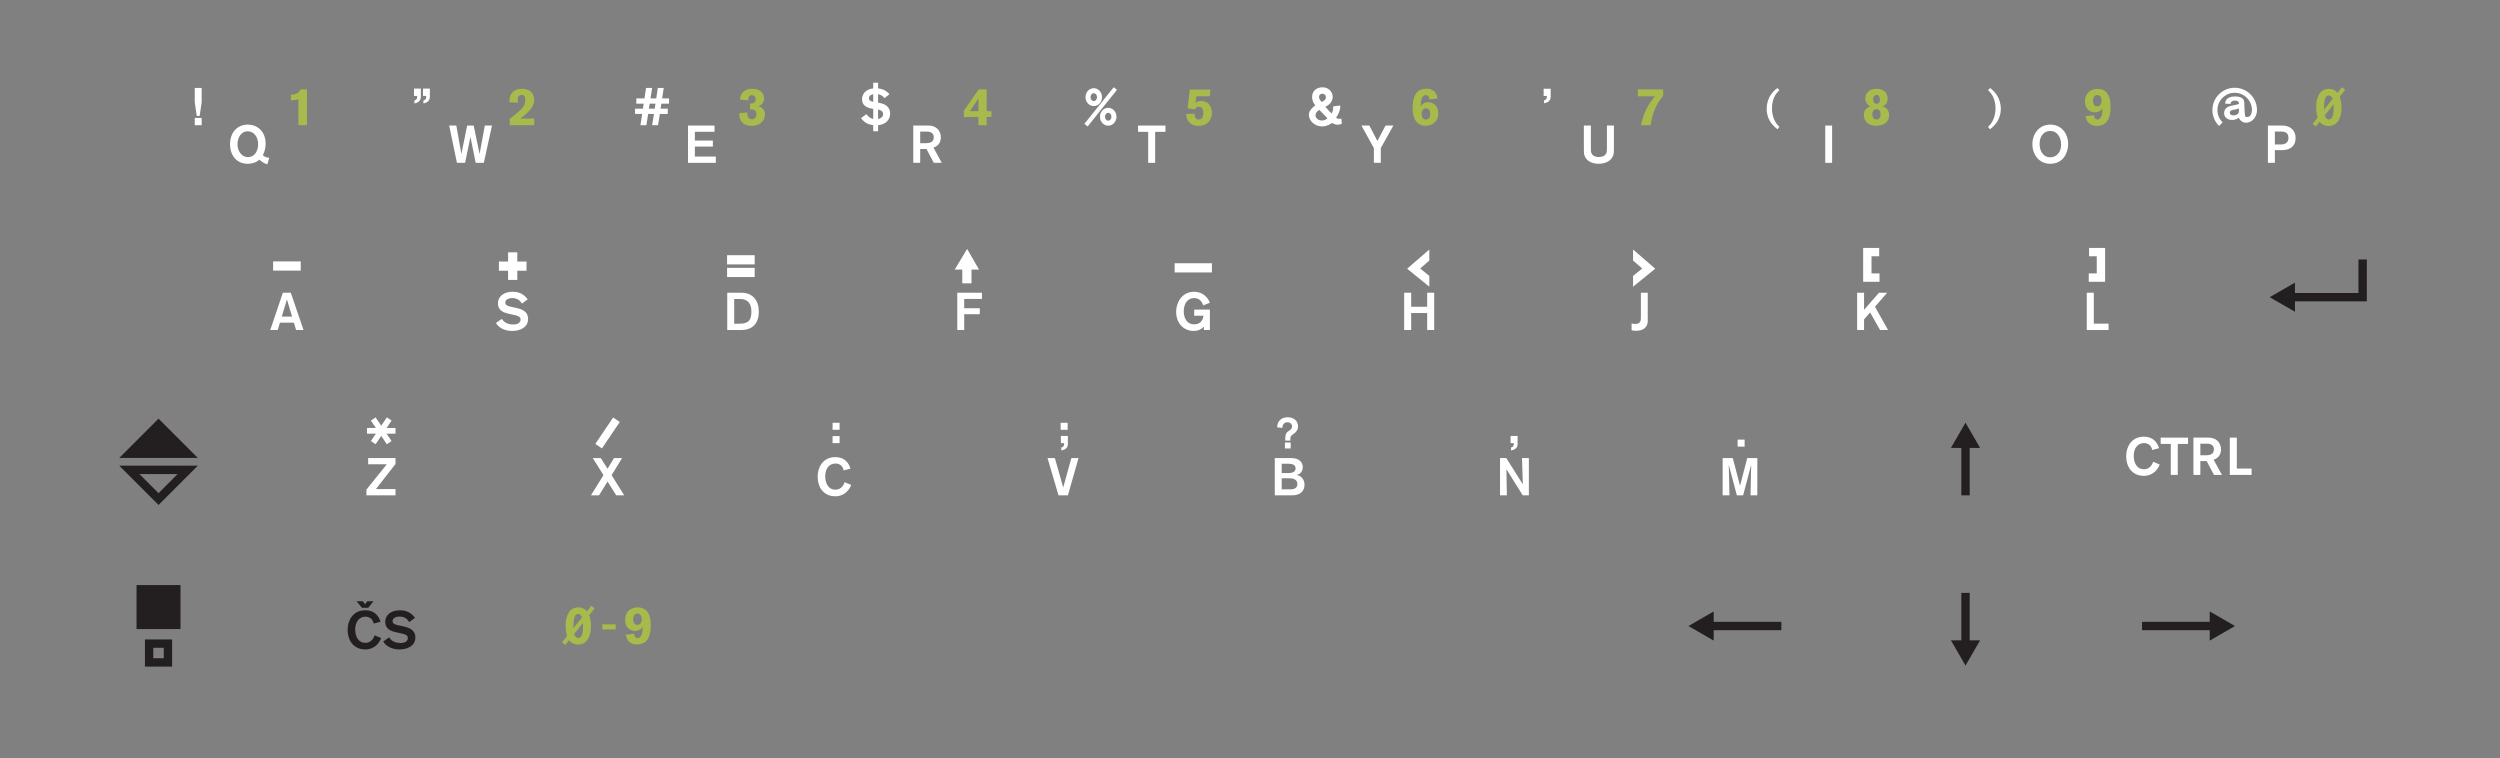 <?xml version="1.0" encoding="UTF-8" standalone="no"?>
<!-- Created with Inkscape (http://www.inkscape.org/) -->

<svg
   version="1.1"
   id="svg32"
   width="797.48"
   height="241.889"
   viewBox="0 0 797.48 241.889"
   xmlns="http://www.w3.org/2000/svg"
   xmlns:svg="http://www.w3.org/2000/svg">
  <rect x="0" y="0" width="797.48" height="241.889" fill="#808080" stroke="none"/>
  <defs
     id="defs36">
    <clipPath
       clipPathUnits="userSpaceOnUse"
       id="clipPath48">
      <path
         d="M 0,181.417 H 598.11 V 0 H 0 Z"
         id="path46" />
    </clipPath>
  </defs>
  <g
     id="g40"
     transform="matrix(1.333,0,0,-1.333,0,241.889)">
    <g
       id="g42">
      <g
         id="g44"
         clip-path="url(#clipPath48)">
        <g
           id="g50"
           transform="translate(59.258,150.053)">
          <path
             d="m 0,0 c -1.377,0 -2.426,-1.302 -2.426,-3.146 0,-1.479 0.91,-3.045 2.552,-3.045 1.403,0 2.388,1.289 2.388,3.108 C 2.514,-1.34 1.478,0 0,0 M 4.725,-7.909 C 4.422,-7.834 3.828,-7.682 2.817,-6.811 1.769,-7.72 0.43,-7.783 0,-7.783 c -2.54,0 -4.207,1.908 -4.207,4.687 0,2.717 1.667,4.688 4.245,4.688 2.388,0 4.27,-1.744 4.27,-4.549 0,-0.884 -0.215,-1.958 -0.644,-2.703 0.113,-0.304 0.821,-0.67 1.352,-0.67 0.088,0 0.176,0.025 0.176,0.025 z"
             style="fill:#ffffff;fill-opacity:1;fill-rule:nonzero;stroke:none"
             id="path52" />
        </g>
        <g
           id="g54"
           transform="translate(115.779,142.497)">
          <path
             d="M 0,0 H -1.946 L -3.197,6.203 -4.485,0 h -1.946 l -1.857,8.92 h 1.705 L -5.37,2.122 -3.98,8.92 h 1.554 L -1.011,2.122 0.24,8.92 h 1.718 z"
             style="fill:#ffffff;fill-opacity:1;fill-rule:nonzero;stroke:none"
             id="path56" />
        </g>
        <g
           id="g58"
           transform="translate(164.642,142.497)">
          <path
             d="M 0,0 V 8.92 H 6.342 V 7.429 H 1.643 V 5.332 H 5.951 V 3.892 H 1.643 V 1.504 H 6.658 L 6.658,0 Z"
             style="fill:#ffffff;fill-opacity:1;fill-rule:nonzero;stroke:none"
             id="path60" />
        </g>
        <g
           id="g62"
           transform="translate(220.206,147.198)">
          <path
             d="m 0,0 h 1.289 c 1.2,0 1.958,0.354 1.958,1.402 0,0.96 -0.657,1.377 -1.731,1.377 H 0 Z M 1.996,4.22 C 3.752,4.22 4.94,3.07 4.94,1.39 4.94,0.53 4.599,-0.594 3.184,-1.062 L 5.167,-4.7 H 3.259 L 1.503,-1.39 H 0 V -4.7 h -1.655 v 8.92 z"
             style="fill:#ffffff;fill-opacity:1;fill-rule:nonzero;stroke:none"
             id="path64" />
        </g>
        <g
           id="g66"
           transform="translate(276.433,149.913)">
          <path
             d="M 0,0 V -7.416 H -1.668 V 0 H -4.094 V 1.504 H 2.463 V 0 Z"
             style="fill:#ffffff;fill-opacity:1;fill-rule:nonzero;stroke:none"
             id="path68" />
        </g>
        <g
           id="g70"
           transform="translate(330.43,146.023)">
          <path
             d="M 0,0 V -3.525 H -1.655 V 0 l -2.982,5.395 h 1.895 l 1.933,-3.69 1.946,3.69 h 1.87 z"
             style="fill:#ffffff;fill-opacity:1;fill-rule:nonzero;stroke:none"
             id="path72" />
        </g>
        <g
           id="g74"
           transform="translate(386.213,145.896)">
          <path
             d="m 0,0 c 0,-0.758 -0.013,-1.137 -0.152,-1.579 -0.29,-0.898 -1.314,-2.047 -3.499,-2.047 -1.428,0 -2.932,0.556 -3.399,2.022 -0.139,0.455 -0.139,0.872 -0.139,1.819 v 5.306 h 1.68 V 0.038 c 0,-0.53 0,-0.72 0.088,-0.985 0.165,-0.531 0.645,-1.062 1.832,-1.062 0.215,0 1.441,0 1.807,1.011 0.101,0.291 0.114,0.53 0.114,1.125 v 5.394 l 1.668,0 z"
             style="fill:#ffffff;fill-opacity:1;fill-rule:nonzero;stroke:none"
             id="path76" />
        </g>
        <path
           d="m 436.787,151.417 h 1.643 v -8.92 h -1.643 z"
           style="fill:#ffffff;fill-opacity:1;fill-rule:nonzero;stroke:none"
           id="path78" />
        <g
           id="g80"
           transform="translate(490.656,143.824)">
          <path
             d="m 0,0 c 1.327,0 2.578,1.023 2.578,3.045 0,1.593 -0.834,3.247 -2.602,3.247 -1.466,0 -2.552,-1.149 -2.552,-3.107 C -2.576,1.795 -1.907,0 0,0 m -0.012,7.821 c 2.717,0 4.27,-2.223 4.27,-4.636 0,-2.022 -1.099,-4.739 -4.308,-4.739 -2.628,0 -4.245,2.173 -4.245,4.675 0,2.615 1.705,4.7 4.283,4.7"
             style="fill:#ffffff;fill-opacity:1;fill-rule:nonzero;stroke:none"
             id="path82" />
        </g>
        <g
           id="g84"
           transform="translate(544.384,146.894)">
          <path
             d="m 0,0 h 1.466 c 1.187,0 1.781,0.556 1.781,1.604 0,1.441 -1.162,1.492 -1.971,1.492 H 0 Z m 1.794,4.523 c 1.845,0 3.172,-1.137 3.172,-2.968 0,-1.617 -0.936,-2.919 -3.26,-2.919 H 0 v -3.032 h -1.667 v 8.919 z"
             style="fill:#ffffff;fill-opacity:1;fill-rule:nonzero;stroke:none"
             id="path86" />
        </g>
        <g
           id="g88"
           transform="translate(68.665,109.81)">
          <path
             d="m 0,0 -1.238,-4.106 h 2.464 z m 2.186,-7.315 -0.519,1.743 h -3.348 l -0.517,-1.743 h -1.795 l 3.02,8.919 h 1.895 l 3.045,-8.919 z"
             style="fill:#ffffff;fill-opacity:1;fill-rule:nonzero;stroke:none"
             id="path90" />
        </g>
        <g
           id="g92"
           transform="translate(124.908,108.812)">
          <path
             d="m 0,0 c -0.278,0.455 -0.922,1.326 -2.325,1.326 -0.379,0 -1.668,-0.139 -1.668,-1.086 0,-0.695 0.682,-0.859 1.63,-1.061 l 0.935,-0.202 c 1.403,-0.304 2.893,-0.847 2.893,-2.641 0,-2.211 -2.198,-2.881 -3.79,-2.881 -1.491,0 -3.108,0.531 -3.904,1.908 l 1.402,0.973 c 0.392,-0.581 1.125,-1.34 2.767,-1.34 0.973,0 1.719,0.404 1.719,1.176 0,0.732 -0.594,0.896 -1.719,1.149 l -1.137,0.253 c -1.137,0.252 -2.552,0.733 -2.552,2.477 0,1.579 1.276,2.779 3.525,2.779 0.796,0 2.363,-0.127 3.601,-1.807 z"
             style="fill:#ffffff;fill-opacity:1;fill-rule:nonzero;stroke:none"
             id="path94" />
        </g>
        <g
           id="g96"
           transform="translate(175.698,103.999)">
          <path
             d="m 0,0 h 1.036 c 1.933,0 3.083,0.366 3.083,2.88 0,2.198 -1.087,3.032 -2.742,3.032 H 0 Z m 1.807,7.416 c 2.11,0 4.08,-1.339 4.08,-4.536 0,-2.856 -1.554,-4.384 -4.181,-4.384 h -3.374 v 8.92 z"
             style="fill:#ffffff;fill-opacity:1;fill-rule:nonzero;stroke:none"
             id="path98" />
        </g>
        <g
           id="g100"
           transform="translate(230.737,109.924)">
          <path
             d="M 0,0 V -2.224 H 3.727 V -3.651 H 0 v -3.778 h -1.655 v 8.92 h 5.9 V 0 Z"
             style="fill:#ffffff;fill-opacity:1;fill-rule:nonzero;stroke:none"
             id="path102" />
        </g>
        <g
           id="g104"
           transform="translate(288.088,102.495)">
          <path
             d="m 0,0 v 0.758 c -0.72,-0.669 -1.453,-0.986 -2.451,-0.986 -2.135,0 -4.182,1.567 -4.182,4.599 0,2.098 1.301,4.776 4.321,4.776 1.908,0 3.222,-1.212 3.752,-2.627 L -0.152,5.888 c -0.151,0.429 -0.619,1.756 -2.173,1.756 -1.504,0 -2.489,-1.251 -2.489,-3.222 0,-0.379 0.088,-3.07 2.527,-3.07 1.162,0 2.021,0.669 2.199,2.059 H -2.312 V 4.877 H 1.44 L 1.44,0 Z"
             style="fill:#ffffff;fill-opacity:1;fill-rule:nonzero;stroke:none"
             id="path106" />
        </g>
        <g
           id="g108"
           transform="translate(341.53,102.495)">
          <path
             d="M 0,0 V 4.056 H -3.829 V 0 h -1.68 v 8.92 h 1.68 V 5.56 H 0 V 8.92 H 1.68 L 1.68,0 Z"
             style="fill:#ffffff;fill-opacity:1;fill-rule:nonzero;stroke:none"
             id="path110" />
        </g>
        <g
           id="g112"
           transform="translate(394.312,111.415)">
          <path
             d="m 0,0 v -6.772 c 0,-0.669 -0.266,-2.337 -2.83,-2.337 -0.215,0 -0.543,0 -1.036,0.113 v 1.642 c 0.455,-0.1 0.632,-0.125 0.885,-0.125 1.288,0 1.338,0.859 1.338,1.528 l 0,5.951 z"
             style="fill:#ffffff;fill-opacity:1;fill-rule:nonzero;stroke:none"
             id="path114" />
        </g>
        <g
           id="g116"
           transform="translate(449.903,102.495)">
          <path
             d="M 0,0 -2.376,4.194 -3.828,2.526 V 0 h -1.655 v 8.92 h 1.655 V 4.826 L -0.253,8.92 H 1.705 L -1.213,5.56 1.907,0 Z"
             style="fill:#ffffff;fill-opacity:1;fill-rule:nonzero;stroke:none"
             id="path118" />
        </g>
        <g
           id="g120"
           transform="translate(87.684,62.925)">
          <path
             d="M 0,0 V 1.364 L 4.877,7.429 H 0.417 V 8.92 H 6.961 V 7.505 L 2.274,1.504 H 6.961 L 6.961,0 Z"
             style="fill:#ffffff;fill-opacity:1;fill-rule:nonzero;stroke:none"
             id="path122" />
        </g>
        <g
           id="g124"
           transform="translate(147.471,62.925)">
          <path
             d="M 0,0 -2.084,3.298 -4.119,0 h -1.933 l 2.994,4.839 -2.564,4.081 h 1.92 L -2.084,6.368 -0.531,8.92 H 1.402 L -1.112,4.839 1.908,0 Z"
             style="fill:#ffffff;fill-opacity:1;fill-rule:nonzero;stroke:none"
             id="path126" />
        </g>
        <g
           id="g128"
           transform="translate(203.694,65.414)">
          <path
             d="m 0,0 c -0.291,-0.759 -1.289,-2.717 -3.854,-2.717 -2.109,0 -4.169,1.441 -4.169,4.776 0,1.984 1.125,4.599 4.233,4.599 2.299,0 3.247,-1.478 3.626,-2.755 L -1.819,3.475 c -0.101,0.972 -0.923,1.654 -1.908,1.654 -1.453,0 -2.489,-1.111 -2.489,-3.095 0,-1.213 0.493,-3.172 2.476,-3.172 1.15,0 1.895,0.885 2.161,1.794 z"
             style="fill:#ffffff;fill-opacity:1;fill-rule:nonzero;stroke:none"
             id="path130" />
        </g>
        <g
           id="g132"
           transform="translate(255.556,62.925)">
          <path
             d="m 0,0 h -2.249 l -2.628,8.92 h 1.756 L -1.125,1.883 0.821,8.92 H 2.54 Z"
             style="fill:#ffffff;fill-opacity:1;fill-rule:nonzero;stroke:none"
             id="path134" />
        </g>
        <g
           id="g136"
           transform="translate(306.716,64.366)">
          <path
             d="m 0,0 h 2.198 c 1.138,0 1.554,0.581 1.554,1.238 0,1.251 -1.2,1.403 -1.895,1.403 H 0 Z m 0,3.892 h 1.681 c 0.745,0 1.642,0.239 1.642,1.124 0,0.91 -0.923,1.099 -1.593,1.099 H 0 Z m 2.337,3.587 c 1.87,0 2.704,-1.036 2.704,-2.185 C 5.041,4.561 4.637,3.601 3.563,3.449 4.384,3.298 5.458,2.628 5.458,1.086 5.458,-0.127 4.751,-1.44 2.451,-1.44 h -4.106 v 8.919 z"
             style="fill:#ffffff;fill-opacity:1;fill-rule:nonzero;stroke:none"
             id="path138" />
        </g>
        <g
           id="g140"
           transform="translate(364.397,62.925)">
          <path
             d="m 0,0 -3.904,6.254 c 0,0 0.101,-6.09 0.101,-6.254 h -1.63 V 8.92 H -3.93 L 0.025,2.628 c 0,0 -0.189,6.09 -0.202,6.292 h 1.643 l 0,-8.92 z"
             style="fill:#ffffff;fill-opacity:1;fill-rule:nonzero;stroke:none"
             id="path142" />
        </g>
        <g
           id="g144"
           transform="translate(418.906,62.925)">
          <path
             d="M 0,0 C 0,0.215 0.164,7.328 0.164,7.328 L -1.77,0 h -1.502 l -1.934,7.328 c 0,0 0.164,-7.037 0.164,-7.328 h -1.629 v 8.92 h 2.426 l 1.743,-6.62 1.718,6.62 h 2.413 l 0,-8.92 z"
             style="fill:#ffffff;fill-opacity:1;fill-rule:nonzero;stroke:none"
             id="path146" />
        </g>
        <g
           id="g148"
           transform="translate(516.829,70.304)">
          <path
             d="m 0,0 c -0.291,-0.759 -1.289,-2.717 -3.854,-2.717 -2.11,0 -4.169,1.441 -4.169,4.776 0,1.984 1.125,4.599 4.232,4.599 2.3,0 3.247,-1.478 3.627,-2.755 L -1.819,3.475 c -0.102,0.972 -0.923,1.654 -1.909,1.654 -1.453,0 -2.489,-1.111 -2.489,-3.095 0,-1.213 0.493,-3.172 2.477,-3.172 1.15,0 1.895,0.885 2.161,1.794 z"
             style="fill:#ffffff;fill-opacity:1;fill-rule:nonzero;stroke:none"
             id="path150" />
        </g>
        <g
           id="g152"
           transform="translate(521.146,75.231)">
          <path
             d="M 0,0 V -7.416 H -1.668 V 0 H -4.094 V 1.504 H 2.464 L 2.464,0 Z"
             style="fill:#ffffff;fill-opacity:1;fill-rule:nonzero;stroke:none"
             id="path154" />
        </g>
        <g
           id="g156"
           transform="translate(526.551,72.515)">
          <path
             d="m 0,0 h 1.289 c 1.2,0 1.958,0.354 1.958,1.402 0,0.96 -0.656,1.377 -1.73,1.377 H 0 Z M 1.997,4.22 C 3.753,4.22 4.94,3.07 4.94,1.39 4.94,0.53 4.6,-0.594 3.185,-1.062 L 5.168,-4.7 H 3.26 L 1.504,-1.39 H 0 V -4.7 h -1.654 v 8.92 z"
             style="fill:#ffffff;fill-opacity:1;fill-rule:nonzero;stroke:none"
             id="path158" />
        </g>
        <g
           id="g160"
           transform="translate(533.598,67.815)">
          <path
             d="M 0,0 V 8.92 H 1.681 V 1.517 H 5.218 V 0 Z"
             style="fill:#ffffff;fill-opacity:1;fill-rule:nonzero;stroke:none"
             id="path162" />
        </g>
        <g
           id="g164"
           transform="translate(499.37,102.495)">
          <path
             d="M 0,0 V 8.92 H 1.681 V 1.517 H 5.218 V 0 Z"
             style="fill:#ffffff;fill-opacity:1;fill-rule:nonzero;stroke:none"
             id="path166" />
        </g>
        <g
           id="g168"
           transform="translate(69.611,158.788)">
          <path
             d="m 0,0 c 0.518,0.038 0.948,0.076 1.415,0.315 0.556,0.291 0.72,0.62 0.884,0.961 H 3.841 V -7.29 H 1.807 v 6.254 C 1.339,-1.238 1.226,-1.289 0,-1.314 Z"
             style="fill:#a7ba4c;fill-opacity:1;fill-rule:nonzero;stroke:none"
             id="path170" />
        </g>
        <g
           id="g172"
           transform="translate(121.907,156.994)">
          <path
             d="m 0,0 v 0.303 c 0,2.021 1.301,2.919 3.007,2.919 1.756,0 2.906,-0.96 2.906,-2.616 0,-1.491 -0.809,-2.627 -3.31,-4.536 0,0 2.981,0.051 3.335,0.051 V -5.496 H 0.063 v 1.491 c 0.657,0.518 1.099,0.859 1.984,1.617 1.011,0.884 1.743,1.605 1.743,2.956 0,0.341 0,1.175 -0.872,1.175 -0.341,0 -0.935,-0.151 -0.935,-1.049 0,-0.215 0.026,-0.543 0.051,-0.808 z"
             style="fill:#a7ba4c;fill-opacity:1;fill-rule:nonzero;stroke:none"
             id="path174" />
        </g>
        <g
           id="g176"
           transform="translate(177.062,157.626)">
          <path
             d="m 0,0 c 0.202,2.059 1.617,2.59 2.995,2.59 2.312,0 2.792,-1.479 2.792,-2.3 0,-1.073 -0.62,-1.63 -1.415,-1.907 1.074,-0.19 1.629,-0.973 1.629,-1.959 0,-0.809 -0.53,-2.703 -3.247,-2.703 -1.895,0 -2.918,1.136 -2.918,2.842 v 0.19 l 1.971,0.164 c 0,0 -0.013,-0.24 -0.013,-0.366 0,-0.796 0.468,-1.264 1.049,-1.264 0.67,0 1.124,0.468 1.124,1.264 0,0.972 -0.733,1.098 -1.263,1.098 -0.101,0 -0.278,-0.012 -0.278,-0.012 v 1.453 c 0,0 0.19,-0.013 0.291,-0.013 1.074,0 1.074,0.923 1.074,1.011 0,0.695 -0.506,0.973 -0.923,0.973 -0.871,0 -0.871,-0.872 -0.871,-1.238 z"
             style="fill:#a7ba4c;fill-opacity:1;fill-rule:nonzero;stroke:none"
             id="path178" />
        </g>
        <g
           id="g180"
           transform="translate(234.136,157.891)">
          <path
             d="M 0,0 -2.034,-3.02 H 0 Z m 1.983,-4.409 v -1.984 h -1.996 v 1.971 h -3.474 c 0,0.291 0.025,1.542 0.025,1.542 L 0.076,2.174 H 1.983 V -3.02 h 1.138 v -1.389 z"
             style="fill:#a7ba4c;fill-opacity:1;fill-rule:nonzero;stroke:none"
             id="path182" />
        </g>
        <g
           id="g184"
           transform="translate(284.726,160.039)">
          <path
             d="M 0,0 H 4.927 L 4.801,-1.617 H 1.566 L 1.364,-3.185 c 0.19,0.14 0.582,0.443 1.352,0.443 1.656,0 2.578,-1.276 2.578,-2.83 0,-1.49 -0.935,-3.133 -3.222,-3.133 -2.097,0 -2.931,1.39 -2.931,2.855 l 2.009,0.076 c 0,-0.846 0.265,-1.403 1.011,-1.403 0.998,0 1.061,1.125 1.061,1.592 0,1.049 -0.506,1.479 -1.087,1.479 -0.632,0 -0.808,-0.417 -0.897,-0.67 l -1.756,0.291 z"
             style="fill:#a7ba4c;fill-opacity:1;fill-rule:nonzero;stroke:none"
             id="path186" />
        </g>
        <g
           id="g188"
           transform="translate(341.206,152.85)">
          <path
             d="m 0,0 c 1.048,0 1.048,1.138 1.048,1.378 0,0.328 -0.05,1.313 -1.024,1.313 -0.581,0 -1.01,-0.455 -1.01,-1.313 C -0.986,0.91 -0.872,0 0,0 m 0.796,4.826 v 0.165 c 0,0.505 -0.329,0.859 -0.784,0.859 -1.099,0 -1.213,-1.63 -1.25,-2.704 0.215,0.467 0.884,0.999 1.856,0.999 1.036,0 2.363,-0.734 2.363,-2.628 0,-1.909 -1.263,-3.007 -3.07,-3.007 -1.504,0 -3.07,0.96 -3.07,4.219 0,2.325 0.543,4.65 3.336,4.65 2.173,0 2.526,-1.693 2.64,-2.325 z"
             style="fill:#a7ba4c;fill-opacity:1;fill-rule:nonzero;stroke:none"
             id="path190" />
        </g>
        <g
           id="g192"
           transform="translate(391.949,160.064)">
          <path
             d="M 0,0 H 6.052 V -1.542 C 4.826,-3.02 4.194,-4.183 3.677,-5.787 3.272,-7.05 3.184,-7.694 3.083,-8.566 H 0.732 c 0.266,1.187 0.923,4.156 3.349,6.911 l -4.081,0 z"
             style="fill:#a7ba4c;fill-opacity:1;fill-rule:nonzero;stroke:none"
             id="path194" />
        </g>
        <g
           id="g196"
           transform="translate(449.086,158.725)">
          <path
             d="m 0,0 c -0.581,0 -0.834,-0.467 -0.834,-0.998 0,-0.645 0.278,-1.086 0.822,-1.086 0.569,0 0.795,0.454 0.795,0.973 C 0.783,-0.442 0.493,0 0,0 m -0.025,-3.386 c -0.505,0 -0.998,-0.404 -0.998,-1.225 0,-0.898 0.493,-1.239 0.972,-1.239 0.608,0 0.998,0.379 0.998,1.239 0,0.568 -0.264,1.225 -0.972,1.225 m 3.019,-1.402 c 0,-1.958 -1.718,-2.577 -3.031,-2.577 -1.921,0 -3.033,1.073 -3.033,2.59 0,1.44 1.037,1.857 1.529,2.046 -0.342,0.203 -1.175,0.708 -1.175,1.933 0,1.049 0.72,2.287 2.704,2.287 1.491,0 2.653,-0.808 2.653,-2.349 0,-1.277 -0.796,-1.656 -1.213,-1.858 0.543,-0.202 1.566,-0.67 1.566,-2.072"
             style="fill:#a7ba4c;fill-opacity:1;fill-rule:nonzero;stroke:none"
             id="path198" />
        </g>
        <g
           id="g200"
           transform="translate(501.912,158.712)">
          <path
             d="m 0,0 c -1.048,0 -1.048,-1.137 -1.048,-1.377 0,-0.328 0.05,-1.313 1.024,-1.313 0.581,0 1.01,0.454 1.01,1.313 C 0.986,-0.909 0.872,0 0,0 m -0.783,-4.826 v -0.139 c 0,-0.543 0.316,-0.885 0.783,-0.885 1.087,0 1.201,1.643 1.238,2.704 -0.467,-0.846 -1.415,-0.998 -1.856,-0.998 -0.999,0 -2.363,0.695 -2.363,2.628 0,1.908 1.276,3.007 3.07,3.007 1.642,0 3.07,-1.049 3.07,-4.22 0,-2.35 -0.555,-4.649 -3.323,-4.649 -2.16,0 -2.565,1.718 -2.641,2.337 z"
             style="fill:#a7ba4c;fill-opacity:1;fill-rule:nonzero;stroke:none"
             id="path202" />
        </g>
        <g
           id="g204"
           transform="translate(557.313,152.875)">
          <path
             d="m 0,0 c 0.96,0 1.137,1.466 1.137,2.843 0,1.389 -0.228,2.906 -1.162,2.906 -0.898,0 -1.138,-1.251 -1.151,-3.196 C -1.176,1.566 -1.023,0 0,0 m 0,7.328 c 2.741,0 3.032,-3.247 3.032,-4.46 0,-1.945 -0.644,-4.434 -3.108,-4.434 -2.022,0 -2.969,1.768 -2.969,4.536 0,2.413 0.947,4.358 3.045,4.358"
             style="fill:#a7ba4c;fill-opacity:1;fill-rule:nonzero;stroke:none"
             id="path206" />
        </g>
        <path
           d="m 46.606,153.241 h 1.655 v -1.743 h -1.655 z m 1.655,7.177 v -3.411 l -0.48,-3.285 h -0.708 l -0.467,3.285 v 3.411 z"
           style="fill:#ffffff;fill-opacity:1;fill-rule:nonzero;stroke:none"
           id="path208" />
        <g
           id="g210"
           transform="translate(102.869,158.448)">
          <path
             d="m 0,0 c 0,-1.062 -0.505,-1.541 -1.542,-1.73 v 0.707 c 0.645,0.202 0.657,0.467 0.657,1.074 H -1.643 V 1.807 H 0 Z m -2.161,0 c 0,-1.062 -0.505,-1.541 -1.541,-1.73 v 0.707 c 0.644,0.202 0.657,0.467 0.657,1.074 h -0.758 v 1.756 h 1.642 z"
             style="fill:#ffffff;fill-opacity:1;fill-rule:nonzero;stroke:none"
             id="path212" />
        </g>
        <g
           id="g214"
           transform="translate(155.471,156.652)">
          <path
             d="M 0,0 -0.196,-1.187 H 1.205 L 1.387,0 Z M 2.801,0 2.605,-1.187 H 4.328 V -2.45 H 2.437 L 2.003,-5.154 H 0.588 l 0.434,2.704 h -1.386 l -0.421,-2.704 h -1.428 l 0.42,2.704 h -1.709 v 1.263 h 1.891 L -1.429,0 h -1.765 v 1.264 h 1.947 l 0.378,2.502 H 0.588 L 0.196,1.264 H 1.569 L 1.947,3.766 H 3.362 L 2.983,1.264 H 4.636 V 0 Z"
             style="fill:#ffffff;fill-opacity:1;fill-rule:nonzero;stroke:none"
             id="path216" />
        </g>
        <g
           id="g218"
           transform="translate(210.128,152.989)">
          <path
             d="M 0,0 C 0.354,0.062 1.213,0.341 1.213,1.187 1.213,2.021 0.24,2.211 0,2.261 Z m -1.162,5.937 c -0.291,-0.05 -1.024,-0.264 -1.024,-0.972 0,-0.404 0.203,-0.695 1.024,-0.847 z M 1.529,4.99 C 0.973,5.697 0.455,5.824 0,5.937 V 3.916 C 0.189,3.891 1.264,3.727 1.971,3.196 2.843,2.552 2.881,1.667 2.881,1.275 2.881,-0.455 1.503,-1.353 0,-1.491 v -1.441 h -1.162 v 1.441 c -1.365,0.253 -1.959,0.505 -2.919,1.68 l 1.276,0.973 c 0.19,-0.278 0.885,-1.061 1.643,-1.137 v 2.413 c -1.251,0.139 -1.946,0.531 -2.312,1.048 -0.139,0.215 -0.367,0.67 -0.367,1.226 0,0.266 0.051,0.974 0.544,1.567 0.328,0.392 0.96,0.909 2.135,1.035 V 8.68 H 0 V 7.314 C 1.516,7.176 2.35,6.367 2.729,5.937 Z"
             style="fill:#ffffff;fill-opacity:1;fill-rule:nonzero;stroke:none"
             id="path220" />
        </g>
        <g
           id="g222"
           transform="translate(425.377,150.517)">
          <path
             d="m 0,0 c -0.564,0.41 -1.036,0.882 -1.416,1.364 -0.789,1.015 -1.189,2.235 -1.189,3.558 0,1.261 0.39,2.512 1.087,3.476 0.411,0.554 0.831,1.005 1.477,1.487 L 0.43,9.362 C 0.01,8.931 -0.123,8.777 -0.35,8.47 -0.995,7.557 -1.344,6.347 -1.344,5.035 c 0,-1.836 0.677,-3.507 1.795,-4.43 z"
             style="fill:#ffffff;fill-opacity:1;fill-rule:nonzero;stroke:none"
             id="path224" />
        </g>
        <g
           id="g226"
           transform="translate(261.743,159.159)">
          <path
             d="m 0,0 c -0.428,0 -0.776,-0.422 -0.776,-0.941 0,-0.519 0.348,-0.942 0.776,-0.942 0.428,0 0.776,0.423 0.776,0.942 C 0.776,-0.422 0.428,0 0,0 m 0,-3.083 c -1.089,0 -1.976,0.961 -1.976,2.142 0,1.18 0.887,2.141 1.976,2.141 1.089,0 1.976,-0.961 1.976,-2.141 0,-1.181 -0.887,-2.142 -1.976,-2.142"
             style="fill:#ffffff;fill-opacity:1;fill-rule:nonzero;stroke:none"
             id="path228" />
        </g>
        <g
           id="g230"
           transform="translate(265.2,154.466)">
          <path
             d="m 0,0 c -0.428,0 -0.776,-0.422 -0.776,-0.941 0,-0.519 0.348,-0.941 0.776,-0.941 0.428,0 0.776,0.422 0.776,0.941 C 0.776,-0.422 0.428,0 0,0 m 0,-3.083 c -1.089,0 -1.976,0.961 -1.976,2.142 C -1.976,0.239 -1.089,1.2 0,1.2 1.09,1.2 1.977,0.239 1.977,-0.941 1.977,-2.122 1.09,-3.083 0,-3.083"
             style="fill:#ffffff;fill-opacity:1;fill-rule:nonzero;stroke:none"
             id="path232" />
        </g>
        <g
           id="g234"
           transform="translate(260.275,151.197)">
          <path
             d="M 0,0 -0.78,0.625 6.238,9.391 7.019,8.766 Z"
             style="fill:#ffffff;fill-opacity:1;fill-rule:nonzero;stroke:none"
             id="path236" />
        </g>
        <g
           id="g238"
           transform="translate(317.286,158.304)">
          <path
             d="M 0,0 C -0.058,0.492 -0.469,0.778 -0.948,0.72 -1.407,0.665 -1.706,0.299 -1.634,-0.155 -1.582,-0.481 -1.448,-0.765 -1.02,-1.229 -0.583,-1.053 0.084,-0.717 0,0 m -1.566,-3.142 c -0.882,-0.539 -0.972,-1.102 -0.898,-1.469 0.109,-0.542 0.704,-1.133 1.64,-1.067 0.259,0.019 0.747,0.109 1.212,0.522 z M 3.45,-2.091 C 3.441,-2.229 3.44,-2.743 3.4,-2.881 3.337,-3.164 3.061,-4.208 2.43,-4.982 2.749,-5.229 2.96,-5.306 3.414,-5.274 3.469,-5.27 3.593,-5.261 3.717,-5.229 L 3.808,-6.468 C 2.556,-6.963 1.898,-6.476 1.496,-6.261 1.128,-6.505 0.402,-7.017 -0.72,-7.087 c -1.495,-0.093 -2.928,0.83 -3.281,2.26 -0.323,1.307 0.595,2.05 1.472,2.795 -0.218,0.241 -0.558,0.642 -0.712,1.41 -0.244,1.211 0.276,2.635 2.034,2.866 1.546,0.204 2.734,-0.801 2.834,-2.107 0.054,-0.712 -0.264,-1.865 -1.755,-2.523 0.474,-0.571 0.992,-1.122 1.492,-1.61 0.415,0.631 0.376,1.375 0.393,1.698 z"
             style="fill:#ffffff;fill-opacity:1;fill-rule:nonzero;stroke:none"
             id="path240" />
        </g>
        <g
           id="g242"
           transform="translate(371.082,158.284)">
          <path
             d="m 0,0 c 0,-0.96 -0.67,-1.364 -1.579,-1.541 v 0.732 c 0.581,0.064 0.683,0.531 0.683,1.024 h -0.785 v 1.73 H 0 Z"
             style="fill:#ffffff;fill-opacity:1;fill-rule:nonzero;stroke:none"
             id="path244" />
        </g>
        <g
           id="g246"
           transform="translate(475.742,151.122)">
          <path
             d="m 0,0 c 1.118,0.923 1.795,2.594 1.795,4.43 0,1.312 -0.349,2.522 -0.994,3.435 -0.227,0.307 -0.36,0.461 -0.78,0.892 L 0.492,9.28 C 1.139,8.798 1.559,8.347 1.969,7.793 2.666,6.829 3.057,5.578 3.057,4.317 3.057,2.994 2.656,1.774 1.867,0.759 1.487,0.277 1.016,-0.195 0.451,-0.605 Z"
             style="fill:#ffffff;fill-opacity:1;fill-rule:nonzero;stroke:none"
             id="path248" />
        </g>
        <g
           id="g250"
           transform="translate(535.787,154.822)">
          <path
             d="m 0,0 c 0,-0.673 -0.727,-0.973 -1.314,-0.973 -0.641,0 -0.876,0.3 -0.876,0.652 0,0.534 0.587,0.652 1.175,0.737 0.492,0.075 0.801,0.192 1.015,0.299 z m 4.318,0.304 c 0,2.941 -2.392,5.334 -5.334,5.334 -2.94,0 -5.333,-2.393 -5.333,-5.334 0,-1.442 0.566,-2.792 1.593,-3.802 l 0.842,0.855 c -0.797,0.784 -1.235,1.83 -1.235,2.947 0,2.279 1.854,4.134 4.133,4.134 2.28,0 4.135,-1.855 4.135,-4.159 C 3.12,0.268 3.078,-0.973 2.38,-1.286 2.125,-1.4 1.53,-1.499 1.447,-0.973 1.328,-0.213 1.281,2.04 1.281,2.04 c 0,0.939 -0.673,1.517 -2.243,1.517 -2.243,0 -2.317,-1.368 -2.339,-1.72 l 1.303,-0.075 c 0,0.278 0.107,0.801 1.079,0.801 C -0.118,2.563 0,2.168 0,1.762 -0.342,1.645 -0.844,1.517 -1.646,1.367 -2.66,1.186 -3.547,0.726 -3.547,-0.438 c 0,-0.898 0.727,-1.634 1.944,-1.634 0.652,0 1.218,0.266 1.571,0.545 0,0 0.22,-0.756 1.149,-1.107 0.325,-0.123 1.02,-0.166 1.648,0.173 1.611,0.87 1.556,2.711 1.553,2.765"
             style="fill:#ffffff;fill-opacity:1;fill-rule:nonzero;stroke:none"
             id="path252" />
        </g>
        <g
           id="g254"
           transform="translate(554.193,151.197)">
          <path
             d="M 0,0 -0.781,0.625 6.237,9.391 7.019,8.766 Z"
             style="fill:#a7ba4c;fill-opacity:1;fill-rule:nonzero;stroke:none"
             id="path256" />
        </g>
        <g
           id="g258"
           transform="translate(566.388,109.344)">
          <path
             d="M 0,0 H -18.216 V 2 H -2 v 8.027 h 2 z"
             style="fill:#231f20;fill-opacity:1;fill-rule:nonzero;stroke:none"
             id="path260" />
        </g>
        <g
           id="g262"
           transform="translate(549.193,113.834)">
          <path
             d="M 0,0 -6.044,-3.49 0,-6.981 Z"
             style="fill:#231f20;fill-opacity:1;fill-rule:nonzero;stroke:none"
             id="path264" />
        </g>
        <path
           d="m 71.966,116.704 h -6.605 v 2.202 h 6.605 z"
           style="fill:#ffffff;fill-opacity:1;fill-rule:nonzero;stroke:none"
           id="path266" />
        <path
           d="m 125.994,116.676 h -6.605 v 2.202 h 6.605 z"
           style="fill:#ffffff;fill-opacity:1;fill-rule:nonzero;stroke:none"
           id="path268" />
        <path
           d="m 123.792,114.475 h -2.202 v 6.605 h 2.202 z"
           style="fill:#ffffff;fill-opacity:1;fill-rule:nonzero;stroke:none"
           id="path270" />
        <path
           d="m 180.599,118.19 h -6.606 v 2.202 h 6.606 z"
           style="fill:#ffffff;fill-opacity:1;fill-rule:nonzero;stroke:none"
           id="path272" />
        <path
           d="m 180.599,115.163 h -6.606 v 2.202 h 6.606 z"
           style="fill:#ffffff;fill-opacity:1;fill-rule:nonzero;stroke:none"
           id="path274" />
        <path
           d="M 290.017,116.264 H 281.1 v 2.202 h 8.917 z"
           style="fill:#ffffff;fill-opacity:1;fill-rule:nonzero;stroke:none"
           id="path276" />
        <g
           id="g278"
           transform="translate(234.297,116.942)">
          <path
             d="M 0,0 -2.862,4.954 -5.835,0 h 1.817 v -3.284 h 2.201 V 0 Z"
             style="fill:#ffffff;fill-opacity:1;fill-rule:nonzero;stroke:none"
             id="path280" />
        </g>
        <g
           id="g282"
           transform="translate(449.774,114.034)">
          <path
             d="m 0,0 h -3.914 v 8.101 h 3.837 v -2 H -1.914 V 2 H 0 Z"
             style="fill:#ffffff;fill-opacity:1;fill-rule:nonzero;stroke:none"
             id="path284" />
        </g>
        <g
           id="g286"
           transform="translate(503.759,114.034)">
          <path
             d="M 0,0 H -3.914 V 2 H -2 v 4.101 h -1.836 v 2 l 3.836,0 z"
             style="fill:#ffffff;fill-opacity:1;fill-rule:nonzero;stroke:none"
             id="path288" />
        </g>
        <g
           id="g290"
           transform="translate(342.041,115.432)">
          <path
             d="M 0,0 -2.19,1.777 0,3.675 V 6.322 L -5.303,1.726 0,-2.575 Z"
             style="fill:#ffffff;fill-opacity:1;fill-rule:nonzero;stroke:none"
             id="path292" />
        </g>
        <g
           id="g294"
           transform="translate(390.799,115.432)">
          <path
             d="M 0,0 2.19,1.777 0,3.675 V 6.322 L 5.303,1.726 0,-2.575 Z"
             style="fill:#ffffff;fill-opacity:1;fill-rule:nonzero;stroke:none"
             id="path296" />
        </g>
        <path
           d="m 307.487,75.564 h 1.384 v -1.426 h -1.384 z m 0.074,0.468 v 0.26 c 0,0.437 0.03,1.176 0.291,1.54 0.426,0.615 1.342,0.708 1.342,1.603 0,0.583 -0.542,0.988 -1.092,0.988 -0.802,0 -1.229,-0.613 -1.229,-1.363 l -1.259,0.146 c 0.032,0.333 0.073,0.656 0.198,0.968 0.395,1.009 1.322,1.436 2.362,1.436 1.291,0 2.456,-0.77 2.456,-2.175 0,-0.843 -0.416,-1.353 -1.165,-1.873 -0.572,-0.396 -0.688,-0.552 -0.688,-1.238 v -0.292 z"
           style="fill:#ffffff;fill-opacity:1;fill-rule:nonzero;stroke:none"
           id="path298" />
        <g
           id="g300"
           transform="translate(88.122,36.017)">
          <path
             d="m 0,0 h -1.491 l -1.314,1.566 h 1.504 l 0.543,-0.719 0.53,0.719 h 1.491 z m 3.095,-7.252 c -0.29,-0.759 -1.288,-2.717 -3.853,-2.717 -2.11,0 -4.17,1.441 -4.17,4.776 0,1.984 1.125,4.599 4.233,4.599 2.299,0 3.247,-1.478 3.626,-2.755 L 1.276,-3.777 c -0.101,0.972 -0.922,1.654 -1.908,1.654 -1.453,0 -2.489,-1.111 -2.489,-3.095 0,-1.213 0.493,-3.172 2.476,-3.172 1.15,0 1.895,0.885 2.161,1.794 z"
             style="fill:#231f20;fill-opacity:1;fill-rule:nonzero;stroke:none"
             id="path302" />
        </g>
        <g
           id="g304"
           transform="translate(97.935,32.593)">
          <path
             d="m 0,0 c -0.278,0.455 -0.922,1.326 -2.324,1.326 -0.38,0 -1.668,-0.139 -1.668,-1.086 0,-0.695 0.682,-0.859 1.63,-1.061 l 0.935,-0.202 c 1.402,-0.304 2.893,-0.847 2.893,-2.641 0,-2.211 -2.198,-2.881 -3.79,-2.881 -1.491,0 -3.109,0.531 -3.905,1.908 l 1.403,0.973 c 0.391,-0.581 1.124,-1.34 2.767,-1.34 0.973,0 1.718,0.404 1.718,1.176 0,0.732 -0.594,0.896 -1.718,1.149 l -1.137,0.253 c -1.137,0.252 -2.553,0.733 -2.553,2.477 0,1.579 1.277,2.779 3.525,2.779 0.797,0 2.363,-0.127 3.601,-1.807 z"
             style="fill:#231f20;fill-opacity:1;fill-rule:nonzero;stroke:none"
             id="path306" />
        </g>
        <g
           id="g308"
           transform="translate(255.552,75.204)">
          <path
             d="m 0,0 c 0,-0.96 -0.67,-1.364 -1.58,-1.541 v 0.732 c 0.582,0.064 0.683,0.531 0.683,1.024 h -0.784 v 1.73 H 0 Z"
             style="fill:#ffffff;fill-opacity:1;fill-rule:nonzero;stroke:none"
             id="path310" />
        </g>
        <g
           id="g312"
           transform="translate(152.57,34.625)">
          <path
             d="m 0,0 c -1.048,0 -1.048,-1.137 -1.048,-1.377 0,-0.328 0.05,-1.313 1.023,-1.313 0.581,0 1.011,0.454 1.011,1.313 C 0.986,-0.909 0.872,0 0,0 m -0.783,-4.826 v -0.139 c 0,-0.543 0.316,-0.885 0.783,-0.885 1.087,0 1.201,1.643 1.238,2.704 -0.467,-0.846 -1.415,-0.998 -1.857,-0.998 -0.998,0 -2.362,0.695 -2.362,2.628 0,1.908 1.275,3.007 3.07,3.007 1.642,0 3.07,-1.049 3.07,-4.22 0,-2.35 -0.556,-4.649 -3.323,-4.649 -2.16,0 -2.565,1.718 -2.641,2.337 z"
             style="fill:#a7ba4c;fill-opacity:1;fill-rule:nonzero;stroke:none"
             id="path314" />
        </g>
        <g
           id="g316"
           transform="translate(138.393,28.788)">
          <path
             d="m 0,0 c 0.96,0 1.137,1.466 1.137,2.843 0,1.389 -0.227,2.906 -1.162,2.906 -0.897,0 -1.138,-1.251 -1.15,-3.196 C -1.175,1.566 -1.023,0 0,0 m 0,7.328 c 2.742,0 3.032,-3.247 3.032,-4.46 0,-1.945 -0.644,-4.434 -3.108,-4.434 -2.021,0 -2.969,1.768 -2.969,4.536 0,2.413 0.948,4.358 3.045,4.358"
             style="fill:#a7ba4c;fill-opacity:1;fill-rule:nonzero;stroke:none"
             id="path318" />
        </g>
        <g
           id="g320"
           transform="translate(135.272,27.111)">
          <path
             d="M 0,0 -0.78,0.625 6.238,9.391 7.019,8.766 Z"
             style="fill:#a7ba4c;fill-opacity:1;fill-rule:nonzero;stroke:none"
             id="path322" />
        </g>
        <path
           d="m 426.29,30.654 h -17.216 v 2 h 17.216 z"
           style="fill:#231f20;fill-opacity:1;fill-rule:nonzero;stroke:none"
           id="path324" />
        <g
           id="g326"
           transform="translate(410.095,35.144)">
          <path
             d="M 0,0 -6.044,-3.49 0,-6.981 Z"
             style="fill:#231f20;fill-opacity:1;fill-rule:nonzero;stroke:none"
             id="path328" />
        </g>
        <g
           id="g330"
           transform="translate(47.337,71.876)">
          <path
             d="M 0,0 -9.401,9.401 -18.803,0 Z"
             style="fill:#231f20;fill-opacity:1;fill-rule:nonzero;stroke:none"
             id="path332" />
        </g>
        <g
           id="g334"
           transform="translate(47.337,70.024)">
          <path
             d="m 0,0 h -18.803 l 9.402,-9.401 z M -4.828,-2 -9.401,-6.573 -13.974,-2 Z"
             style="fill:#231f20;fill-opacity:1;fill-rule:nonzero;stroke:none"
             id="path336" />
        </g>
        <path
           d="m 94.643,77.687 h -6.826 v 1.364 h 6.826 z"
           style="fill:#ffffff;fill-opacity:1;fill-rule:nonzero;stroke:none"
           id="path338" />
        <g
           id="g340"
           transform="translate(93.704,80.817)">
          <path
             d="m 0,0 -3.817,-5.659 -1.131,0.763 3.817,5.659 z"
             style="fill:#ffffff;fill-opacity:1;fill-rule:nonzero;stroke:none"
             id="path342" />
        </g>
        <g
           id="g344"
           transform="translate(93.704,75.921)">
          <path
             d="M 0,0 -3.817,5.659 -4.948,4.896 -1.131,-0.763 Z"
             style="fill:#ffffff;fill-opacity:1;fill-rule:nonzero;stroke:none"
             id="path346" />
        </g>
        <g
           id="g348"
           transform="translate(148.316,80.481)">
          <path
             d="m 0,0 -4.266,-6.324 -1.588,1.071 4.265,6.325 z"
             style="fill:#ffffff;fill-opacity:1;fill-rule:nonzero;stroke:none"
             id="path350" />
        </g>
        <path
           d="m 200.918,78.612 h -1.679 v 1.679 h 1.679 z"
           style="fill:#ffffff;fill-opacity:1;fill-rule:nonzero;stroke:none"
           id="path352" />
        <path
           d="m 200.918,75.419 h -1.679 v 1.679 h 1.679 z"
           style="fill:#ffffff;fill-opacity:1;fill-rule:nonzero;stroke:none"
           id="path354" />
        <path
           d="m 255.495,78.612 h -1.679 v 1.679 h 1.679 z"
           style="fill:#ffffff;fill-opacity:1;fill-rule:nonzero;stroke:none"
           id="path356" />
        <path
           d="m 417.496,74.58 h -1.679 v 1.679 h 1.679 z"
           style="fill:#ffffff;fill-opacity:1;fill-rule:nonzero;stroke:none"
           id="path358" />
        <g
           id="g360"
           transform="translate(363.168,75.204)">
          <path
             d="m 0,0 c 0,-0.96 -0.67,-1.364 -1.579,-1.541 v 0.732 c 0.581,0.064 0.683,0.531 0.683,1.024 h -0.785 v 1.73 H 0 Z"
             style="fill:#ffffff;fill-opacity:1;fill-rule:nonzero;stroke:none"
             id="path362" />
        </g>
        <path
           d="m 529.817,30.654 h -17.216 v 2 h 17.216 z"
           style="fill:#231f20;fill-opacity:1;fill-rule:nonzero;stroke:none"
           id="path364" />
        <g
           id="g366"
           transform="translate(528.796,28.163)">
          <path
             d="M 0,0 6.044,3.49 0,6.981 Z"
             style="fill:#231f20;fill-opacity:1;fill-rule:nonzero;stroke:none"
             id="path368" />
        </g>
        <path
           d="m 471.354,62.925 h -2 v 12.372 h 2 z"
           style="fill:#231f20;fill-opacity:1;fill-rule:nonzero;stroke:none"
           id="path370" />
        <g
           id="g372"
           transform="translate(473.844,74.275)">
          <path
             d="M 0,0 -3.49,6.044 -6.981,0 Z"
             style="fill:#231f20;fill-opacity:1;fill-rule:nonzero;stroke:none"
             id="path374" />
        </g>
        <path
           d="m 471.354,27.208 h -2 V 39.58 h 2 z"
           style="fill:#231f20;fill-opacity:1;fill-rule:nonzero;stroke:none"
           id="path376" />
        <g
           id="g378"
           transform="translate(466.864,28.23)">
          <path
             d="M 0,0 3.49,-6.044 6.981,0 Z"
             style="fill:#231f20;fill-opacity:1;fill-rule:nonzero;stroke:none"
             id="path380" />
        </g>
        <path
           d="M 43.199,30.926 H 32.673 v 10.526 h 10.526 z"
           style="fill:#231f20;fill-opacity:1;fill-rule:nonzero;stroke:none"
           id="path382" />
        <path
           d="M 41.188,28.444 H 34.684 V 21.94 h 6.504 z m -2,-4.503 h -2.504 v 2.504 h 2.504 z"
           style="fill:#231f20;fill-opacity:1;fill-rule:nonzero;stroke:none"
           id="path384" />
        <path
           d="m 147.331,30.833 h -3.193 v 1.211 h 3.193 z"
           style="fill:#a7ba4c;fill-opacity:1;fill-rule:nonzero;stroke:none"
           id="path386" />
      </g>
    </g>
  </g>
</svg>
